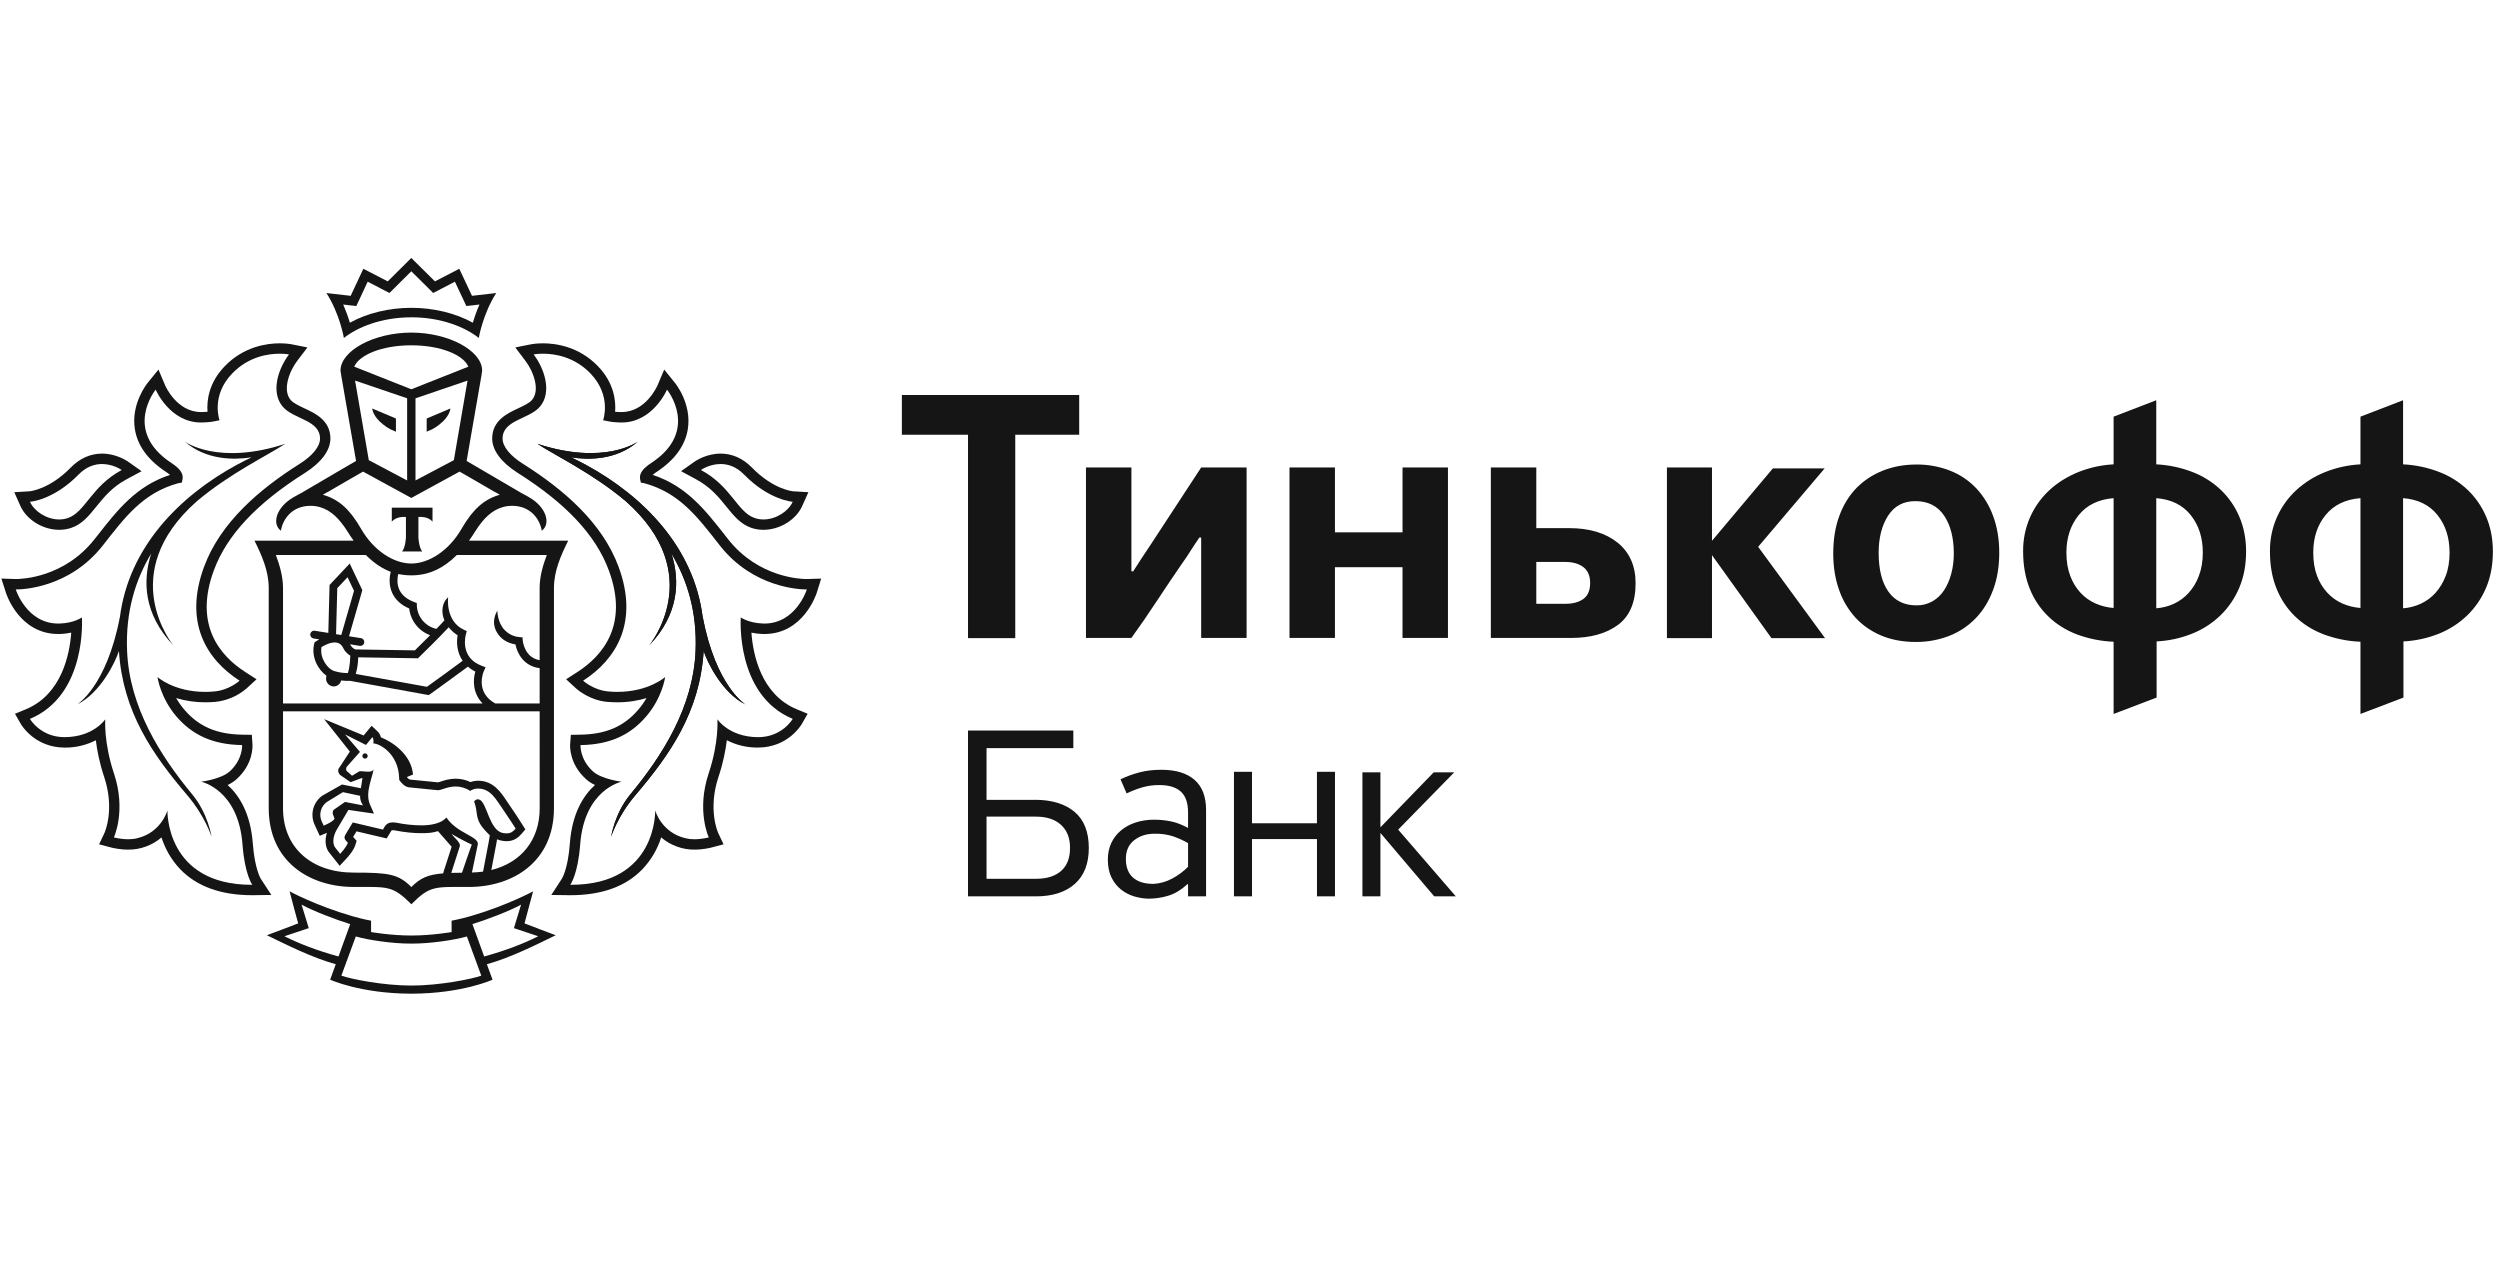 <svg width="156" height="80" viewBox="0 0 156 80" fill="none" xmlns="http://www.w3.org/2000/svg">
<path d="M46.519 43.959C45.057 43.234 44.132 41.313 43.909 40.622C43.667 44.432 41.813 47.075 39.648 49.621C38.524 50.939 38.131 52.222 38.131 52.222C38.131 52.222 38.348 50.768 39.319 49.585C41.34 47.15 43.263 44.115 43.404 40.608C43.503 38.16 42.876 36.175 41.897 34.539C42.445 36.242 42.366 38.328 40.508 40.277C40.508 40.277 44.209 35.826 39.034 31.263C36.963 29.526 34.697 28.454 33.531 27.694C37.745 29.074 39.803 27.555 39.803 27.555C38.458 28.725 36.715 28.706 35.635 28.537C35.928 28.68 36.233 28.83 36.56 29.007C40.115 30.944 43.308 34.132 43.852 38.545V38.512C44.679 42.847 46.519 43.959 46.519 43.959Z" fill="#151515"/>
<path d="M22.788 47.009C22.767 47.007 22.745 47.009 22.724 47.016C22.704 47.023 22.685 47.034 22.669 47.048C22.652 47.062 22.639 47.079 22.63 47.099C22.62 47.118 22.614 47.139 22.613 47.161C22.611 47.182 22.614 47.204 22.62 47.225C22.627 47.246 22.638 47.265 22.653 47.281C22.667 47.298 22.685 47.311 22.704 47.32C22.724 47.33 22.745 47.335 22.767 47.336C22.789 47.337 22.811 47.334 22.831 47.328C22.852 47.321 22.871 47.31 22.887 47.295C22.904 47.281 22.917 47.264 22.927 47.244C22.936 47.225 22.942 47.203 22.944 47.182C22.946 47.138 22.931 47.096 22.901 47.063C22.872 47.031 22.832 47.011 22.788 47.009ZM30.211 59.684L29.48 57.665C30.35 57.4 31.846 56.827 32.516 56.447L32.069 57.916L33.585 58.422C32.668 58.885 31.558 59.314 30.211 59.684ZM25.67 61.499C23.907 61.499 21.895 61.093 21.301 60.88L22.202 58.435C22.949 58.655 24.504 58.887 25.631 58.88H25.703C26.831 58.888 28.383 58.654 29.134 58.436L30.032 60.882C29.44 61.093 27.429 61.499 25.67 61.499ZM17.749 58.422L19.267 57.915L18.817 56.447C19.487 56.827 20.986 57.4 21.854 57.665L21.122 59.684C19.78 59.314 18.666 58.883 17.749 58.422ZM33.653 57.972L32.73 57.619L32.986 56.661L33.266 55.62C33.266 55.62 31.631 56.51 29.328 57.177C28.674 57.364 28.18 57.45 28.18 57.45V58.161C28.18 58.161 26.946 58.376 25.702 58.376H25.631C24.385 58.376 23.155 58.161 23.155 58.161V57.45C23.155 57.45 22.659 57.364 22.007 57.177C19.703 56.51 18.071 55.62 18.071 55.62L18.346 56.661L18.607 57.619L17.682 57.972L16.654 58.358C17.831 58.929 19.461 59.757 20.952 60.168L20.601 61.133C20.601 61.133 22.494 61.998 25.645 62.006V62.007H25.688V62.006C28.844 61.998 30.734 61.133 30.734 61.133L30.381 60.168C31.873 59.757 33.505 58.929 34.676 58.359L33.652 57.974L33.653 57.972ZM21.816 19.05L22.234 19.095L22.415 18.711L22.944 17.577L23.924 18.087L24.304 18.282L24.607 17.98L25.665 16.927L26.726 17.98L27.03 18.282L27.409 18.087L28.385 17.577L28.92 18.711L29.099 19.095L29.517 19.05L29.919 19.002C29.735 19.417 29.6 19.812 29.503 20.138C28.445 19.546 27.069 19.208 25.665 19.208C24.267 19.208 22.894 19.546 21.832 20.138C21.717 19.751 21.578 19.372 21.416 19.002L21.816 19.05ZM25.665 19.799C27.543 19.799 29.046 20.424 29.876 21.09C29.876 21.09 30.123 19.601 30.964 18.286L29.452 18.459L28.659 16.772L27.14 17.558L25.665 16.096L24.195 17.558L22.673 16.772L21.882 18.459L20.369 18.286C21.212 19.601 21.458 21.09 21.458 21.09C22.293 20.424 23.79 19.801 25.665 19.801V19.799ZM49.465 44.858C49.465 44.858 48.812 45.999 47.311 45.999H47.293C45.492 45.988 44.766 44.886 44.766 44.886C44.766 44.886 44.871 46.32 44.222 48.255C43.441 50.588 44.229 52.255 44.229 52.255C44.229 52.255 43.808 52.37 43.325 52.37C43.136 52.371 42.947 52.349 42.763 52.303C41.26 51.944 40.884 50.57 40.884 50.57C40.884 50.57 41.023 55.211 35.63 55.211H35.588C35.588 55.211 36.064 54.562 36.203 52.697C36.461 49.252 38.784 48.78 38.784 48.78C38.784 48.78 37.543 48.623 37.006 48.141C36.165 47.377 36.225 46.493 36.225 46.493C38.122 46.466 39.365 45.818 40.311 44.719C41.338 43.529 41.506 42.246 41.506 42.246C41.506 42.246 40.486 43.173 38.514 43.173C38.341 43.173 38.156 43.166 37.965 43.147C37.031 43.07 36.386 42.475 36.386 42.475C38.44 41.153 39.88 38.848 38.603 35.376C37.579 32.593 35.121 30.514 32.644 28.949C31.82 28.433 31.361 27.859 31.361 27.365C31.361 26.202 33.01 26.165 33.685 25.384C34.465 24.476 33.976 23.005 33.299 22.117C33.299 22.117 33.527 22.071 33.886 22.071C34.599 22.071 35.832 22.25 36.845 23.304C38.191 24.703 37.634 26.224 37.634 26.224L37.994 26.296C38.21 26.341 38.423 26.349 38.647 26.362L38.791 26.364C40.748 26.364 41.622 24.312 41.622 24.312C41.622 24.312 43.7 26.879 40.639 28.889C40.113 29.232 39.88 29.552 39.941 29.891L39.989 30.115L40.207 30.153C42.425 30.758 43.548 32.293 44.919 34.04C47 36.695 49.945 36.781 50.309 36.781H50.348C50.348 36.781 49.676 38.91 47.695 38.91C47.662 38.91 47.635 38.91 47.602 38.907C46.692 38.874 46.225 38.525 46.225 38.525C46.225 38.525 45.87 43.36 49.465 44.858ZM47.695 39.562C50.124 39.562 50.937 37.084 50.97 36.977L51.241 36.103L50.331 36.132H50.328C50.007 36.132 47.326 36.06 45.426 33.637L45.249 33.412C44.007 31.828 42.83 30.321 40.725 29.634C40.809 29.561 40.899 29.494 40.993 29.434C42.11 28.696 42.759 27.8 42.923 26.762C43.162 25.198 42.167 23.951 42.123 23.9L41.447 23.061L41.025 24.055C40.996 24.118 40.287 25.712 38.791 25.712H38.681C38.579 25.707 38.48 25.702 38.384 25.695C38.437 24.984 38.307 23.885 37.313 22.852C36.118 21.609 34.652 21.423 33.886 21.423C33.477 21.423 33.204 21.474 33.175 21.476L32.154 21.68L32.784 22.514C33.279 23.157 33.726 24.342 33.195 24.96C33.024 25.158 32.675 25.317 32.341 25.477C31.654 25.795 30.713 26.239 30.713 27.365C30.713 28.095 31.278 28.857 32.299 29.504C35.323 31.413 37.188 33.404 37.994 35.602C39.241 38.983 37.614 40.911 36.034 41.93L35.326 42.386L35.946 42.958C36.03 43.031 36.788 43.702 37.908 43.799C38.12 43.812 38.323 43.824 38.514 43.824C39.232 43.824 39.844 43.711 40.342 43.559C40.193 43.819 40.02 44.064 39.824 44.29C38.921 45.34 37.811 45.818 36.214 45.843L35.62 45.853L35.576 46.45C35.569 46.571 35.526 47.679 36.57 48.62C36.729 48.767 36.922 48.888 37.126 48.984C36.416 49.625 35.696 50.74 35.557 52.65C35.44 54.244 35.062 54.833 35.056 54.84L34.401 55.846L35.586 55.861C37.544 55.861 39.045 55.319 40.083 54.244C40.621 53.679 41.022 52.999 41.256 52.255C41.833 52.747 42.567 53.018 43.325 53.017C43.877 53.017 44.34 52.899 44.393 52.886L45.149 52.686L44.815 51.976C44.79 51.92 44.159 50.496 44.837 48.467C45.13 47.589 45.28 46.804 45.353 46.19C45.952 46.498 46.617 46.655 47.291 46.648C49.166 46.648 49.992 45.244 50.029 45.185L50.397 44.539L49.714 44.257C47.481 43.327 46.987 40.828 46.888 39.477C47.09 39.516 47.32 39.552 47.581 39.56L47.695 39.562Z" fill="#151515"/>
<path d="M44.967 28.955C45.418 28.955 45.947 29.109 46.445 29.627C48.009 31.221 49.465 31.31 49.465 31.31C49.201 31.898 48.434 32.414 47.64 32.414C47.456 32.414 47.272 32.386 47.089 32.322C46.012 31.959 45.628 30.337 43.736 29.327C43.736 29.327 44.264 28.955 44.967 28.955ZM43.428 29.904C44.333 30.388 44.862 31.037 45.324 31.612C45.78 32.173 46.21 32.713 46.885 32.939C47.126 33.022 47.38 33.06 47.64 33.06C48.653 33.06 49.67 32.439 50.056 31.578L50.444 30.713L49.506 30.658C49.462 30.657 48.252 30.546 46.91 29.166C46.356 28.602 45.687 28.305 44.967 28.305C44.086 28.305 43.434 28.746 43.361 28.792L42.498 29.402L43.428 29.904ZM43.853 38.512V38.545C43.309 34.132 40.115 30.944 36.562 29.007C36.256 28.843 35.947 28.687 35.635 28.537C36.716 28.705 38.458 28.726 39.804 27.555C39.804 27.555 37.746 29.075 33.531 27.694C34.697 28.454 36.965 29.526 39.035 31.263C44.209 35.826 40.507 40.277 40.507 40.277C42.367 38.33 42.444 36.242 41.897 34.538C42.876 36.175 43.502 38.16 43.405 40.608C43.262 44.115 41.341 47.149 39.321 49.585C38.348 50.768 38.131 52.222 38.131 52.222C38.131 52.222 38.524 50.939 39.648 49.619C41.813 47.075 43.666 44.432 43.908 40.622C44.132 41.313 45.056 43.234 46.519 43.959C46.519 43.959 44.679 42.847 43.853 38.512ZM15.703 55.212C10.311 55.212 10.448 50.57 10.448 50.57C10.448 50.57 10.072 51.945 8.569 52.303C8.39 52.351 8.197 52.369 8.01 52.369C7.525 52.369 7.106 52.255 7.106 52.255C7.106 52.255 7.891 50.589 7.109 48.256C6.463 46.321 6.568 44.885 6.568 44.885C6.568 44.885 5.843 45.988 4.04 45.998H4.022C2.522 45.998 1.868 44.858 1.868 44.858C5.461 43.36 5.11 38.526 5.11 38.526C5.11 38.526 4.643 38.876 3.732 38.908C3.699 38.91 3.669 38.91 3.637 38.91C1.654 38.91 0.983 36.781 0.983 36.781H1.023C1.39 36.781 4.331 36.695 6.413 34.041C7.784 32.294 8.907 30.758 11.122 30.153L11.345 30.115L11.392 29.892C11.454 29.552 11.223 29.233 10.696 28.89C7.635 26.878 9.714 24.312 9.714 24.312C9.714 24.312 10.584 26.364 12.544 26.364C12.591 26.364 12.636 26.361 12.686 26.361C12.907 26.35 13.124 26.341 13.34 26.295L13.7 26.225C13.7 26.225 13.139 24.702 14.489 23.306C15.503 22.25 16.735 22.071 17.447 22.071C17.808 22.071 18.033 22.117 18.033 22.117C17.359 23.005 16.87 24.477 17.65 25.384C18.324 26.166 19.97 26.203 19.97 27.366C19.97 27.858 19.512 28.434 18.689 28.95C16.211 30.515 13.753 32.593 12.73 35.377C11.453 38.848 12.893 41.154 14.95 42.475C14.95 42.475 14.303 43.07 13.368 43.147C13.179 43.166 12.994 43.174 12.818 43.174C10.847 43.174 9.827 42.246 9.827 42.246C9.827 42.246 9.997 43.528 11.017 44.719C11.969 45.818 13.212 46.466 15.108 46.492C15.108 46.492 15.168 47.377 14.33 48.14C13.79 48.624 12.55 48.779 12.55 48.779C12.55 48.779 14.875 49.253 15.132 52.697C15.27 54.563 15.742 55.212 15.742 55.212H15.703ZM16.276 54.84C16.274 54.834 15.898 54.245 15.777 52.65C15.636 50.741 14.917 49.625 14.206 48.985C14.411 48.888 14.602 48.767 14.762 48.621C15.806 47.68 15.762 46.572 15.754 46.452L15.714 45.853L15.116 45.844C13.524 45.818 12.411 45.34 11.509 44.291C11.314 44.063 11.141 43.819 10.991 43.559C11.583 43.738 12.199 43.827 12.818 43.824C13.01 43.824 13.212 43.813 13.423 43.799C14.149 43.726 14.834 43.432 15.387 42.958L16.008 42.386L15.3 41.93C13.714 40.912 12.095 38.984 13.34 35.602C14.146 33.405 16.008 31.413 19.036 29.505C20.058 28.857 20.617 28.095 20.617 27.366C20.617 26.239 19.681 25.795 18.992 25.478C18.657 25.317 18.309 25.158 18.139 24.96C17.607 24.342 18.055 23.157 18.549 22.515L19.184 21.68L18.157 21.476C18.128 21.474 17.858 21.423 17.447 21.423C16.68 21.423 15.218 21.611 14.024 22.852C13.028 23.885 12.897 24.984 12.949 25.695C12.852 25.703 12.755 25.706 12.653 25.712H12.543C11.045 25.712 10.337 24.119 10.309 24.056L9.888 23.061L9.206 23.901C9.167 23.951 8.17 25.198 8.413 26.762C8.574 27.801 9.225 28.697 10.34 29.434C10.463 29.511 10.546 29.58 10.608 29.635C8.501 30.321 7.326 31.829 6.084 33.413L5.905 33.637C4.008 36.06 1.323 36.132 1.001 36.132L0.087 36.103L0.366 36.977C0.398 37.083 1.207 39.562 3.637 39.562L3.755 39.56C4.011 39.552 4.242 39.516 4.446 39.476C4.347 40.828 3.852 43.327 1.618 44.258L0.935 44.539L1.304 45.185C1.34 45.244 2.169 46.65 4.046 46.65C4.718 46.656 5.382 46.499 5.981 46.192C6.053 46.803 6.203 47.589 6.496 48.467C7.176 50.496 6.543 51.92 6.518 51.977L6.183 52.686L6.941 52.886C6.992 52.9 7.459 53.017 8.01 53.017C8.768 53.019 9.502 52.749 10.078 52.256C10.312 52.999 10.713 53.679 11.249 54.244C12.291 55.319 13.788 55.861 15.746 55.861L16.933 55.845L16.276 54.84Z" fill="#151515"/>
<path d="M4.887 29.627C5.387 29.11 5.913 28.955 6.368 28.955C6.804 28.963 7.229 29.092 7.596 29.328C5.707 30.338 5.318 31.959 4.239 32.324C4.061 32.386 3.876 32.414 3.692 32.414C2.899 32.414 2.131 31.898 1.869 31.31C1.869 31.31 3.323 31.221 4.887 29.627ZM3.692 33.06C3.952 33.06 4.206 33.022 4.446 32.939C5.124 32.715 5.554 32.175 6.01 31.612C6.474 31.037 6.997 30.389 7.904 29.905L8.835 29.402L7.97 28.791C7.897 28.746 7.248 28.305 6.368 28.305C5.646 28.305 4.977 28.602 4.423 29.168C3.079 30.546 1.873 30.657 1.829 30.658L0.891 30.713L1.276 31.578C1.664 32.439 2.68 33.06 3.692 33.06ZM7.93 40.609C7.829 38.16 8.455 36.175 9.436 34.54C8.889 36.242 8.962 38.329 10.825 40.278C10.825 40.278 7.124 35.826 12.3 31.263C14.369 29.526 16.634 28.454 17.801 27.694C13.587 29.074 11.53 27.555 11.53 27.555C12.873 28.725 14.617 28.705 15.697 28.537C15.406 28.68 15.098 28.83 14.772 29.007C11.217 30.945 8.025 34.132 7.477 38.546V38.513C6.651 42.847 4.814 43.959 4.814 43.959C6.276 43.234 7.198 41.314 7.421 40.622C7.666 44.432 9.517 47.075 11.684 49.621C12.807 50.939 13.204 52.222 13.204 52.222C13.204 52.222 12.983 50.768 12.008 49.586C9.991 47.15 8.071 44.116 7.93 40.609ZM24.448 31.678V32.554C24.749 32.187 25.33 32.261 25.33 32.261V33.523C25.33 33.523 25.31 34.143 25.09 34.412H26.347C26.13 34.143 26.108 33.523 26.108 33.523V32.26C26.108 32.26 26.692 32.186 26.989 32.553V31.677H24.448V31.678ZM23.909 26.487C24.311 26.807 24.542 26.861 24.55 26.866L24.707 26.939V26.115L23.229 25.491C23.229 25.491 23.241 25.969 23.908 26.487H23.909ZM27.422 26.487C28.09 25.969 28.103 25.491 28.103 25.491L26.625 26.115V26.939L26.781 26.866C26.789 26.861 27.021 26.807 27.422 26.487Z" fill="#151515"/>
<path d="M25.665 24.291L22.104 22.88C22.408 22.16 23.804 21.548 25.665 21.547C27.53 21.548 28.925 22.16 29.226 22.88L25.665 24.291ZM28.32 28.714L25.927 29.98V24.855L29.174 23.748L28.321 28.715L28.32 28.714ZM29.802 30.075L30.897 30.713H30.913L31.188 30.873C30.57 31.045 30.097 31.356 29.701 31.762C29.686 31.775 29.673 31.79 29.657 31.805C29.564 31.905 29.476 32.009 29.39 32.116L29.338 32.182C29.255 32.29 29.174 32.402 29.098 32.519C29.086 32.539 29.071 32.559 29.058 32.578C28.965 32.719 28.877 32.863 28.793 33.009C28.015 34.356 26.771 35.162 25.665 35.164C24.56 35.162 23.316 34.356 22.538 33.009C22.456 32.865 22.369 32.724 22.278 32.585C22.261 32.559 22.245 32.532 22.228 32.51C22.153 32.4 22.076 32.291 21.996 32.185C21.976 32.157 21.958 32.136 21.939 32.111C21.855 32.008 21.769 31.907 21.679 31.808C21.66 31.794 21.647 31.775 21.632 31.76C21.226 31.334 20.712 31.028 20.145 30.873L20.421 30.712H20.434L21.53 30.075L22.654 29.428L25.66 31.069L25.665 31.063L25.674 31.069L28.678 29.428L29.802 30.075ZM34.12 34.633C33.874 35.283 33.673 35.985 33.673 36.683L33.674 41.195C32.734 41.037 32.624 40.022 32.621 39.978L32.603 39.771L32.401 39.753C32.056 39.723 31.734 39.568 31.494 39.318C31.034 38.855 31.033 38.106 31.034 38.101C31.027 38.138 30.527 38.842 31.108 39.61C31.352 39.934 31.706 40.133 32.165 40.212C32.272 40.774 32.688 41.571 33.674 41.692V43.898H30.904C29.626 43.185 30.168 41.93 30.193 41.876L30.301 41.637L30.057 41.544C28.672 41.03 29.054 39.644 29.072 39.584L29.128 39.383L28.94 39.293C27.798 38.761 27.952 37.33 27.967 37.269C27.615 37.556 27.488 38.139 27.73 38.711C27.6 38.861 27.424 39.043 27.231 39.242C26.898 39.169 26.598 38.988 26.377 38.727C26.157 38.466 26.028 38.14 26.011 37.799L26.009 37.631L25.854 37.571C25.391 37.398 25.074 37.142 24.917 36.795C24.741 36.412 24.804 36.01 24.851 35.818C25.116 35.874 25.386 35.902 25.656 35.902H25.677C25.814 35.902 25.948 35.895 26.083 35.88C26.821 35.807 27.646 35.489 28.506 34.633H34.12ZM30.658 54.29L30.966 52.672C30.983 52.576 31.003 52.465 31.017 52.372C31.104 52.409 31.197 52.438 31.296 52.457C31.413 52.479 31.518 52.49 31.615 52.49C32.088 52.49 32.364 52.241 32.546 52.029L32.783 51.751L32.59 51.447C32.34 51.048 32.081 50.655 31.812 50.269C31.747 50.177 31.683 50.083 31.623 49.988C31.248 49.424 30.778 48.718 29.834 48.718L29.75 48.72C29.596 48.729 29.462 48.76 29.354 48.8C29.067 48.663 28.753 48.591 28.434 48.59C28.044 48.59 27.717 48.697 27.498 48.773C27.434 48.791 27.379 48.81 27.335 48.819L25.573 48.644C25.551 48.641 25.479 48.598 25.392 48.494V48.485L25.773 48.332C25.665 47.057 24.446 46.273 23.766 46.008C23.736 45.872 23.668 45.748 23.568 45.65L23.19 45.289L22.858 45.689L22.692 45.894L20.226 44.876L21.831 46.898L21.199 47.862C20.968 48.109 21.222 48.356 21.222 48.356L21.877 48.808L22.555 48.555C22.579 48.555 22.599 48.56 22.622 48.562C22.589 48.666 22.547 49.072 22.518 49.186L21.341 48.953L20.104 49.654C19.834 49.851 19.638 50.133 19.55 50.456C19.461 50.778 19.485 51.121 19.617 51.428L19.755 51.73L19.951 52.155L20.383 51.976C20.388 51.975 20.394 51.972 20.398 51.968C20.243 52.467 20.307 52.941 20.583 53.252L20.846 53.583L21.195 54.028L21.58 53.613C21.692 53.5 22.059 53.088 22.171 52.736L22.255 52.467L22.068 52.261L22.037 52.223L22.247 51.875L23.784 52.238L24.13 52.317L24.314 52.013L24.414 51.847C24.433 51.812 24.437 51.806 24.509 51.806C24.564 51.806 24.618 51.812 24.676 51.825C25.256 51.935 25.791 51.99 26.265 51.99C26.726 51.99 27.001 51.971 27.329 51.862C27.329 51.862 28.154 52.803 28.182 52.838L27.676 54.405L27.654 54.498C26.696 54.575 26.232 54.787 25.669 55.351C24.851 54.537 24.272 54.451 22.074 54.451C19.443 54.451 17.66 52.903 17.66 50.431V44.386H33.675L33.677 50.431C33.677 52.435 32.505 53.834 30.658 54.29ZM20.794 50.872L20.877 51.081C20.822 51.264 20.198 51.522 20.198 51.522L20.062 51.225C19.977 51.021 19.963 50.795 20.022 50.582C20.08 50.37 20.208 50.182 20.385 50.051L21.398 49.43L22.472 49.66C22.452 50.001 22.656 50.258 22.656 50.258L21.53 50.041L20.856 50.508C20.743 50.588 20.735 50.735 20.794 50.872ZM30.488 52.58L30.143 54.389C29.922 54.42 29.689 54.435 29.449 54.445L29.812 52.707C29.922 52.192 28.54 52.03 27.857 51.015C27.524 51.39 26.897 51.503 26.265 51.503C25.762 51.496 25.259 51.443 24.765 51.343C24.681 51.327 24.595 51.319 24.509 51.318C24.306 51.318 24.123 51.381 23.995 51.595L23.896 51.766L22.013 51.321L21.545 52.098C21.479 52.225 21.473 52.33 21.58 52.448L21.707 52.588C21.62 52.864 21.227 53.28 21.227 53.28L20.948 52.929C20.727 52.681 20.763 52.225 20.994 51.804L21.741 50.538L23.336 50.77L23.088 50.203C22.755 49.454 23.262 48.5 23.316 47.95C23.298 48.115 23.146 48.154 22.969 48.154C22.808 48.154 22.628 48.123 22.509 48.123C22.462 48.123 22.421 48.127 22.399 48.144L21.968 48.407L21.627 48.104C21.587 48.047 21.573 47.91 21.674 47.807L22.462 46.92L21.53 45.828L22.836 46.485L23.234 46.001C23.344 46.108 23.296 46.39 23.296 46.39C23.703 46.399 24.846 47.033 24.906 48.514C24.91 48.558 24.91 48.61 24.91 48.658L24.94 48.707C25.021 48.819 25.244 49.103 25.526 49.131L27.331 49.31H27.337C27.535 49.31 27.929 49.077 28.434 49.077C28.71 49.077 29.016 49.147 29.342 49.353C29.342 49.353 29.507 49.223 29.773 49.21C29.792 49.207 29.817 49.207 29.834 49.207C30.644 49.207 30.98 49.941 31.415 50.551C31.741 51.015 32.177 51.704 32.177 51.704C32.016 51.895 31.866 52.002 31.615 52.002C31.547 52.002 31.469 51.997 31.383 51.98C30.515 51.819 30.39 50.029 29.895 49.888C29.869 49.88 29.842 49.877 29.816 49.877C29.656 49.877 29.586 50.02 29.586 50.02C29.812 50.63 29.68 50.877 29.924 51.347C30.106 51.695 30.429 51.983 30.563 52.118C30.563 52.118 30.527 52.382 30.488 52.581V52.58ZM28.828 54.458C28.585 54.458 28.36 54.461 28.16 54.468L28.689 52.816C28.771 52.588 28.353 52.294 28.181 52.036C28.441 52.201 29.115 52.56 29.44 52.703C29.407 52.757 28.828 54.458 28.828 54.458ZM20.97 39.572L21.046 36.701L21.688 36.019L22.091 36.867L21.296 39.623L20.97 39.572ZM21.432 40.462C21.537 40.684 21.725 40.83 21.859 40.914C21.853 41.187 21.827 41.458 21.779 41.727C21.767 41.788 21.752 41.847 21.734 41.906C21.724 41.944 21.713 41.974 21.706 41.999C21.401 42 21.099 41.953 20.809 41.859C20.46 41.729 19.939 41.088 20.06 40.379C20.21 40.286 20.56 40.089 20.888 40.089C21.139 40.089 21.312 40.208 21.432 40.464V40.462ZM28.868 41.233C28.375 41.599 27.103 42.531 26.64 42.856L22.2 42.054L22.23 41.935C22.288 41.704 22.349 41.388 22.351 41.017L26.085 41.077L26.156 41.003C26.213 40.948 27.396 39.799 27.998 39.141C28.141 39.321 28.321 39.493 28.555 39.644C28.475 40.084 28.51 40.708 28.868 41.233ZM22.829 34.633C23.362 35.166 23.886 35.497 24.382 35.68C24.317 35.937 24.233 36.466 24.471 36.995C24.667 37.422 25.022 37.751 25.534 37.969C25.575 38.341 25.72 38.694 25.95 38.989C26.181 39.283 26.489 39.508 26.84 39.637C26.438 40.045 26.047 40.428 25.889 40.583L22.163 40.524C22.039 40.465 21.937 40.37 21.87 40.251C21.863 40.232 21.851 40.221 21.843 40.204L22.451 40.303C22.464 40.303 22.477 40.303 22.49 40.303C22.608 40.303 22.71 40.221 22.729 40.101C22.739 40.038 22.724 39.972 22.686 39.92C22.648 39.868 22.592 39.832 22.528 39.821L21.779 39.702L22.61 36.827L21.823 35.166L20.564 36.503L20.487 39.493L19.64 39.359C19.51 39.333 19.385 39.428 19.362 39.561C19.352 39.625 19.368 39.69 19.406 39.743C19.444 39.795 19.501 39.83 19.564 39.841L19.919 39.896C19.843 39.938 19.77 39.984 19.699 40.034L19.626 40.085L19.606 40.173C19.4 41.013 19.866 41.808 20.369 42.166L20.352 42.271C20.341 42.334 20.343 42.398 20.358 42.46C20.373 42.522 20.4 42.58 20.438 42.631C20.481 42.694 20.539 42.746 20.607 42.781C20.675 42.816 20.751 42.834 20.828 42.833C21.046 42.833 21.235 42.682 21.288 42.461C21.475 42.483 21.647 42.488 21.765 42.488H21.864L26.752 43.374L26.835 43.319C27.225 43.045 28.71 41.96 29.196 41.6C29.331 41.716 29.481 41.821 29.66 41.906C29.503 42.437 29.493 43.254 30.115 43.898H17.66V36.683C17.66 35.985 17.456 35.282 17.215 34.633H22.829ZM22.156 23.748L25.405 24.855V29.98L23.013 28.714L22.156 23.748ZM30.086 23.13C30.086 21.879 27.988 20.754 25.673 20.754H25.66C23.344 20.754 21.247 21.879 21.247 23.13L21.294 23.437L22.218 28.764L21.288 29.304L18.887 30.713H18.896C18.896 30.713 18.355 30.991 18.103 31.162C17.188 31.801 16.995 32.73 17.527 33.115C17.657 32.356 18.253 31.563 19.374 31.563C20.179 31.563 20.795 31.981 21.288 32.607C21.417 32.764 21.538 32.934 21.651 33.114C21.789 33.344 21.929 33.545 22.068 33.738H15.88C16.336 34.656 16.768 35.627 16.768 36.683V50.429C16.768 53.758 19.316 55.346 22.076 55.346C24.207 55.346 24.494 55.247 25.67 56.426C26.84 55.247 27.128 55.346 29.26 55.346C32.021 55.346 34.567 53.758 34.567 50.431V36.684C34.567 35.627 34.999 34.656 35.455 33.738H29.265C29.404 33.545 29.542 33.344 29.681 33.115C29.796 32.934 29.917 32.764 30.042 32.607C30.541 31.979 31.155 31.563 31.961 31.563C33.078 31.563 33.675 32.356 33.808 33.115C34.339 32.73 34.148 31.799 33.227 31.162C32.981 30.991 32.439 30.712 32.439 30.712H32.447L30.042 29.304L29.117 28.764L30.042 23.437L30.086 23.129V23.13ZM74.285 34.381C74.465 34.098 74.649 33.82 74.841 33.542H74.953V39.807H77.788V29.171H74.953L71.779 34.021C71.604 34.291 71.426 34.559 71.244 34.824C71.068 35.086 70.888 35.364 70.711 35.65H70.6V29.17H67.765V39.806H70.6C71.134 39.066 71.657 38.309 72.165 37.534C72.677 36.757 73.192 35.992 73.709 35.237C73.916 34.951 74.109 34.662 74.287 34.38L74.285 34.381ZM83.299 35.392H87.517V39.807H90.352V29.171H87.518V33.217H83.3V29.171H80.465V39.807H83.3V35.392H83.299ZM98.806 37.372C98.523 37.574 98.153 37.677 97.696 37.677H95.865V35.066H97.673C98.146 35.066 98.523 35.175 98.806 35.391C99.085 35.609 99.225 35.937 99.225 36.372C99.225 36.834 99.085 37.169 98.806 37.372ZM102.061 36.395C102.061 35.304 101.683 34.461 100.934 33.857C100.181 33.257 99.173 32.955 97.908 32.955H95.865V29.171H93.029V39.808H98.034C99.255 39.808 100.233 39.533 100.964 38.992C101.696 38.446 102.061 37.582 102.061 36.395ZM135.647 37.677C135.299 37.836 134.935 37.929 134.551 37.958V31.085C135.481 31.159 136.198 31.509 136.699 32.139C137.203 32.771 137.455 33.551 137.455 34.477C137.455 35.031 137.372 35.516 137.209 35.937C137.065 36.329 136.847 36.691 136.567 37.002C136.302 37.29 135.994 37.516 135.647 37.677ZM131.889 37.938C131.498 37.91 131.114 37.814 130.755 37.655C130.398 37.496 130.079 37.266 129.815 36.978C129.537 36.672 129.321 36.314 129.18 35.924C129.022 35.511 128.944 35.031 128.944 34.477C128.944 33.552 129.202 32.771 129.715 32.139C130.228 31.509 130.954 31.159 131.889 31.085V37.938ZM138.542 38.414C139.047 37.926 139.448 37.342 139.721 36.696C140.009 36.029 140.156 35.268 140.156 34.411C140.156 33.616 140.014 32.891 139.732 32.238C139.462 31.602 139.064 31.029 138.564 30.553C138.049 30.07 137.446 29.694 136.786 29.444C136.071 29.171 135.316 29.013 134.551 28.975V24.975L131.889 25.999V28.975C131.127 29.014 130.376 29.18 129.669 29.465C128.978 29.75 128.377 30.126 127.871 30.597C127.367 31.066 126.968 31.627 126.678 32.271C126.382 32.945 126.234 33.675 126.243 34.411C126.243 35.268 126.378 36.032 126.646 36.708C126.901 37.362 127.293 37.955 127.795 38.446C128.293 38.934 128.888 39.311 129.579 39.58C130.32 39.856 131.1 40.013 131.889 40.045V44.551L134.573 43.528V40.024C135.328 39.987 136.072 39.826 136.774 39.546C137.431 39.287 138.031 38.902 138.541 38.414H138.542ZM152.611 35.935C152.465 36.328 152.247 36.69 151.969 37.002C151.704 37.29 151.395 37.517 151.049 37.676C150.703 37.835 150.332 37.93 149.952 37.958V31.085C150.88 31.157 151.598 31.509 152.1 32.139C152.603 32.771 152.853 33.551 152.853 34.478C152.853 35.029 152.775 35.516 152.611 35.937V35.935ZM147.293 37.937C146.9 37.909 146.514 37.813 146.154 37.654C145.799 37.496 145.48 37.266 145.218 36.978C144.938 36.672 144.722 36.313 144.58 35.923C144.424 35.511 144.347 35.03 144.347 34.478C144.347 33.551 144.602 32.771 145.117 32.139C145.63 31.509 146.356 31.159 147.293 31.085V37.937ZM155.123 36.697C155.412 36.029 155.556 35.268 155.556 34.412C155.556 33.616 155.415 32.89 155.133 32.238C154.864 31.602 154.466 31.029 153.966 30.553C153.451 30.07 152.846 29.694 152.187 29.444C151.471 29.17 150.717 29.012 149.952 28.975V24.975L147.293 25.999V28.975C146.53 29.014 145.779 29.18 145.07 29.465C144.408 29.731 143.8 30.114 143.275 30.597C142.768 31.067 142.371 31.625 142.081 32.271C141.784 32.945 141.636 33.675 141.645 34.412C141.645 35.268 141.777 36.033 142.048 36.708C142.316 37.381 142.698 37.961 143.198 38.448C143.696 38.935 144.29 39.311 144.982 39.579C145.723 39.856 146.503 40.013 147.293 40.045V44.55L149.975 43.529V40.024C150.73 39.987 151.473 39.826 152.176 39.547C152.832 39.286 153.432 38.901 153.942 38.413C154.448 37.925 154.849 37.341 155.123 36.696V36.697ZM56.277 27.126H60.404V39.819H63.352V27.126H67.342V24.65H56.277V27.126ZM113.861 29.227H110.627L106.828 33.746V29.171H104.016V39.818H106.828V34.641L110.538 39.818H113.882L109.709 34.121L113.86 29.227H113.861ZM121.76 35.794C121.656 36.188 121.506 36.53 121.313 36.829C121.116 37.126 120.874 37.357 120.582 37.524C120.277 37.695 119.933 37.782 119.584 37.775C118.823 37.775 118.24 37.486 117.835 36.916C117.43 36.343 117.228 35.535 117.228 34.489C117.228 33.563 117.425 32.793 117.812 32.185C118.203 31.576 118.77 31.271 119.517 31.271C120.309 31.271 120.907 31.573 121.312 32.174C121.716 32.776 121.917 33.562 121.917 34.534C121.917 34.984 121.865 35.402 121.76 35.794ZM123.316 30.466C122.857 29.983 122.298 29.608 121.678 29.367C121.011 29.108 120.3 28.979 119.585 28.986C118.827 28.986 118.129 29.113 117.492 29.367C116.851 29.621 116.303 29.984 115.84 30.455C115.382 30.926 115.025 31.508 114.772 32.195C114.52 32.883 114.394 33.662 114.394 34.534C114.394 35.375 114.517 36.136 114.762 36.818C114.984 37.463 115.336 38.055 115.797 38.558C116.244 39.035 116.781 39.406 117.414 39.668C118.044 39.928 118.752 40.058 119.54 40.058C120.256 40.065 120.967 39.936 121.635 39.677C122.257 39.434 122.819 39.06 123.282 38.58C123.744 38.1 124.104 37.517 124.362 36.829C124.623 36.14 124.753 35.359 124.753 34.489C124.753 33.649 124.626 32.887 124.373 32.206C124.143 31.56 123.783 30.968 123.316 30.466ZM66.77 52.904C66.77 52.293 66.583 51.816 66.209 51.472C65.834 51.13 65.313 50.958 64.648 50.958H61.56V54.836H64.648C65.324 54.836 65.846 54.673 66.216 54.345C66.585 54.018 66.77 53.538 66.77 52.904ZM64.585 49.908C65.631 49.908 66.451 50.158 67.048 50.656C67.644 51.154 67.942 51.907 67.942 52.913C67.942 53.888 67.653 54.635 67.072 55.154C66.49 55.673 65.678 55.933 64.632 55.933H60.403V45.586H66.976V46.682H61.56V49.91H64.585V49.908ZM74.135 52.611C73.834 52.438 73.516 52.294 73.187 52.182C72.82 52.069 72.437 52.015 72.053 52.023C71.547 52.023 71.122 52.158 70.775 52.429C70.427 52.699 70.254 53.088 70.254 53.596C70.254 54.105 70.401 54.492 70.696 54.757C70.99 55.021 71.416 55.154 71.974 55.154C72.383 55.133 72.775 55.021 73.149 54.82C73.512 54.626 73.844 54.38 74.135 54.09V52.611ZM72.471 48.034C73.369 48.034 74.058 48.243 74.538 48.662C75.019 49.08 75.259 49.708 75.259 50.545V55.932H74.135V55.17H74.103C73.691 55.541 73.281 55.785 72.874 55.901C72.497 56.014 72.105 56.073 71.711 56.077C71.405 56.077 71.099 56.03 70.793 55.941C70.491 55.854 70.208 55.709 69.961 55.514C69.707 55.311 69.501 55.054 69.36 54.761C69.206 54.454 69.129 54.079 69.129 53.636C69.129 53.256 69.201 52.912 69.343 52.607C69.486 52.3 69.686 52.039 69.946 51.822C70.217 51.598 70.529 51.428 70.864 51.323C71.217 51.207 71.606 51.149 72.028 51.149C72.366 51.149 72.706 51.182 73.05 51.251C73.392 51.317 73.755 51.456 74.135 51.664V50.703C74.135 50.105 73.984 49.667 73.684 49.396C73.385 49.123 72.935 48.988 72.336 48.988C71.979 48.985 71.623 49.033 71.28 49.131C70.943 49.23 70.616 49.357 70.302 49.511L69.921 48.627C70.292 48.451 70.681 48.308 71.094 48.198C71.505 48.088 71.964 48.034 72.47 48.034H72.471ZM82.18 55.932V52.357H78.126V55.932H76.999V48.16H78.124V51.371H82.177V48.16H83.303V55.932H82.178H82.18ZM90.747 48.192L87.247 51.769L90.843 55.932H89.495L86.138 51.975V55.933H85.015V48.192H86.138V51.626L89.465 48.192H90.747Z" fill="#151515"/>
</svg>
